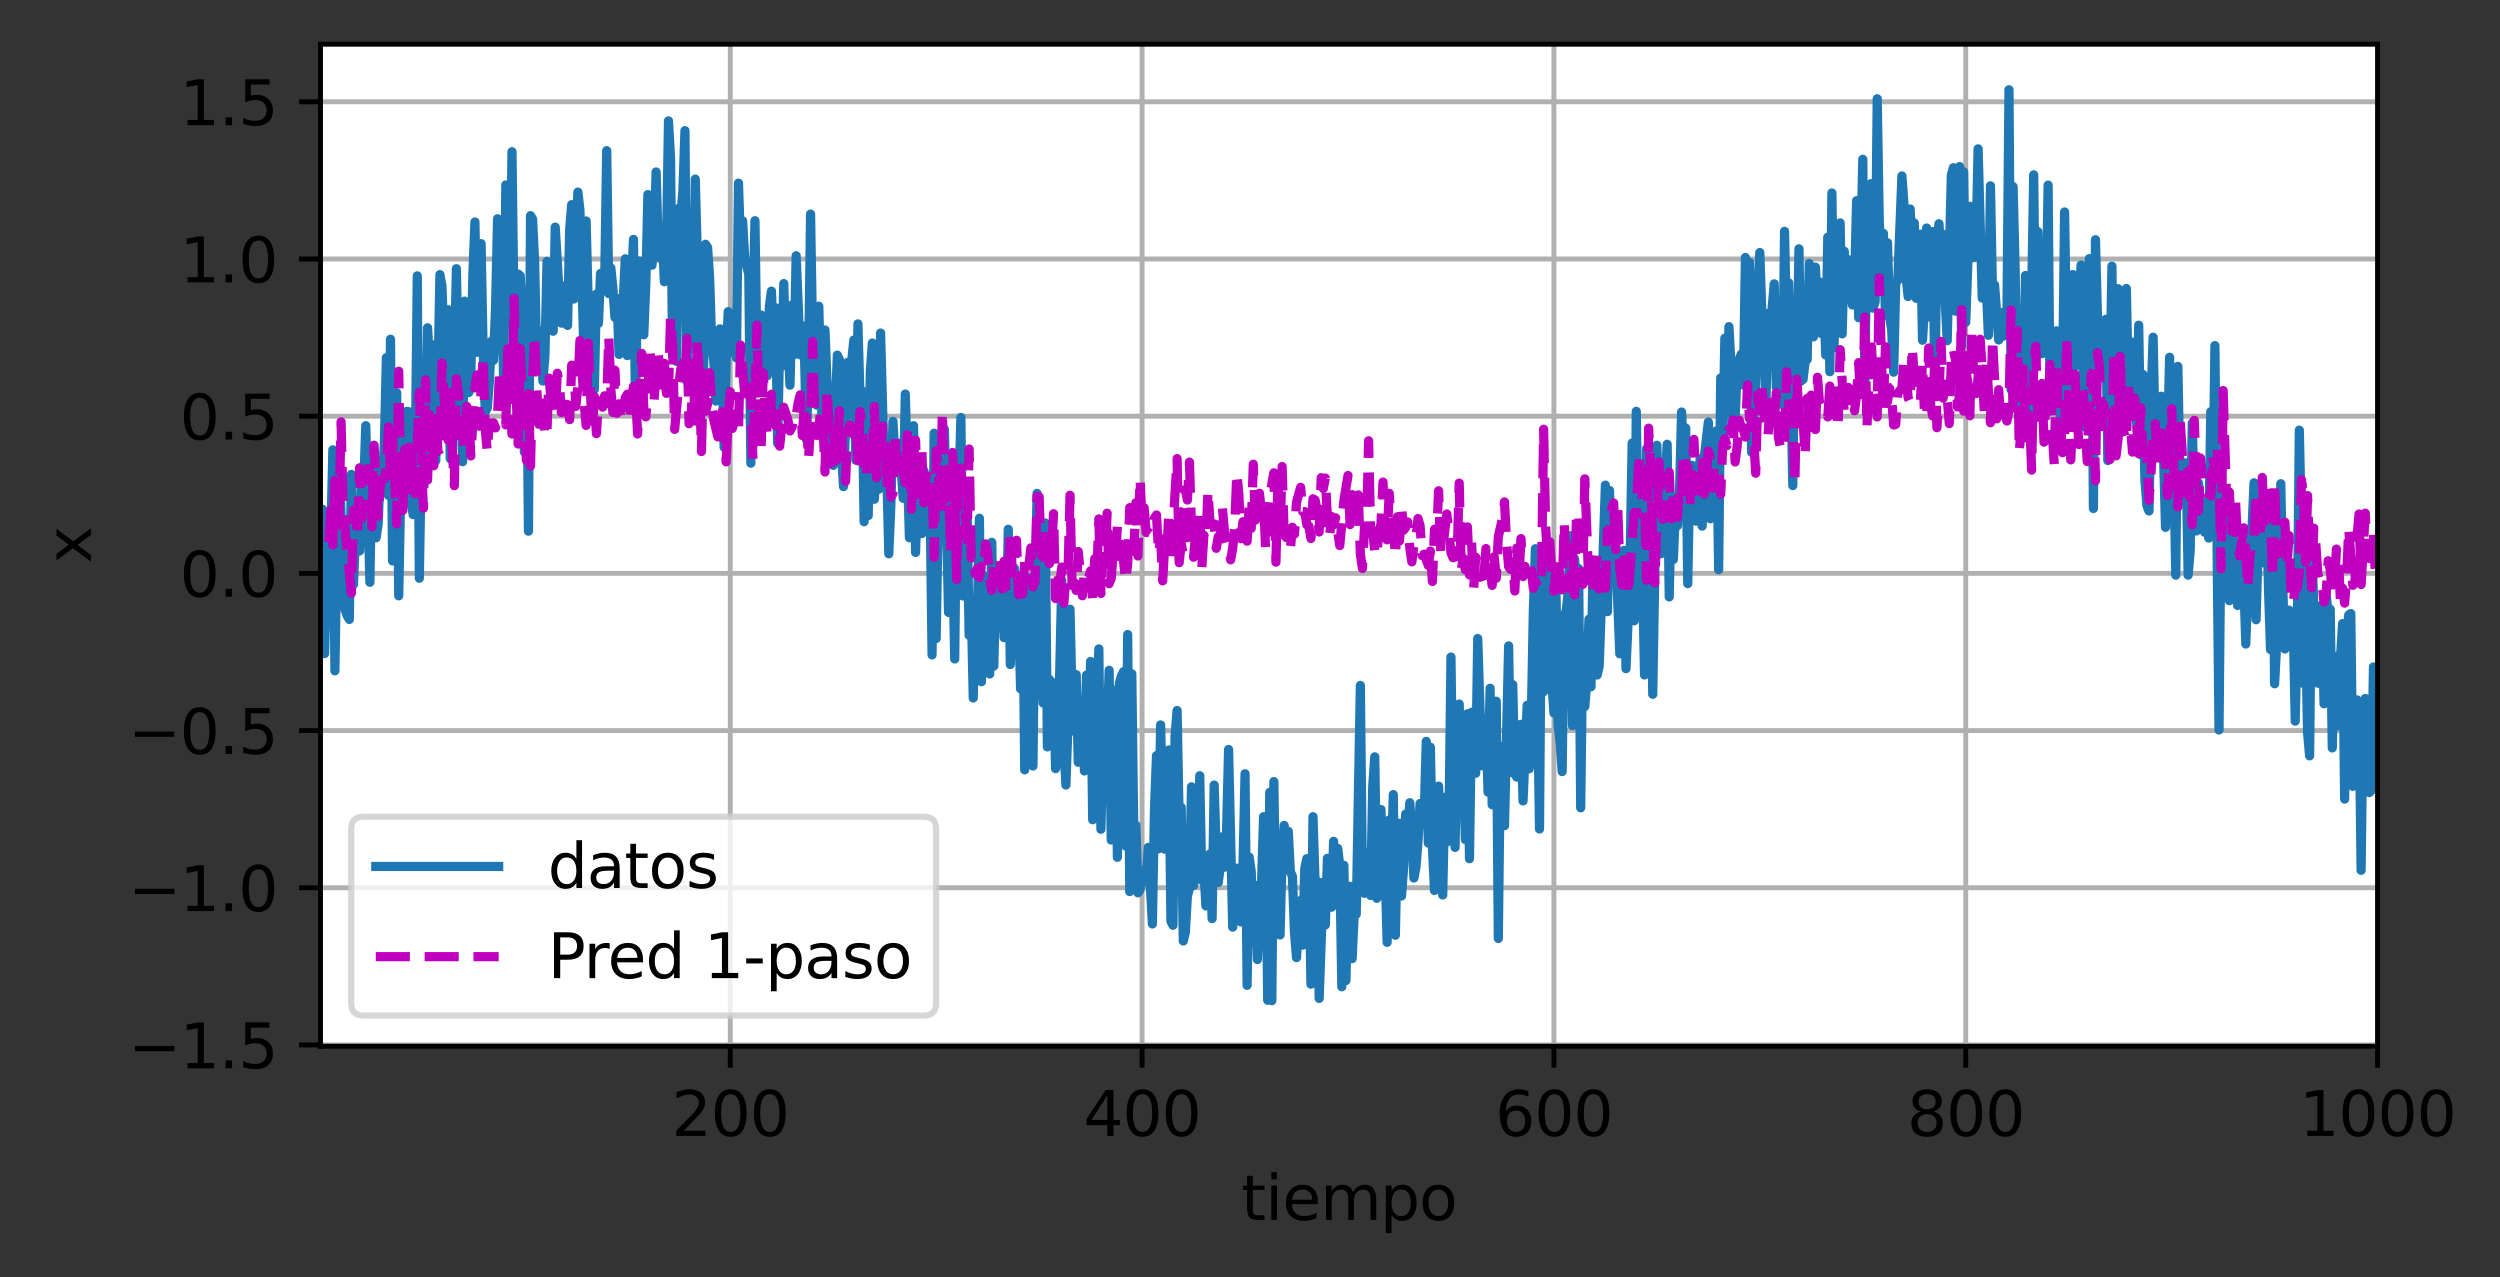 <?xml version="1.0" encoding="utf-8" standalone="no"?>
<!DOCTYPE svg PUBLIC "-//W3C//DTD SVG 1.1//EN"
  "http://www.w3.org/Graphics/SVG/1.1/DTD/svg11.dtd">
<svg xmlns:xlink="http://www.w3.org/1999/xlink" width="406.886pt" height="207.836pt" viewBox="0 0 406.886 207.836" xmlns="http://www.w3.org/2000/svg" version="1.1">
 <rect x="0" y="0" width="406.886" height="207.836" fill="#333333" stroke="none"/>
 <defs>
  <style type="text/css">*{stroke-linejoin: round; stroke-linecap: butt}</style>
 </defs>
 <g id="figure_1">
  <g id="patch_1">
   <path d="M 0 207.836 
L 406.886 207.836 
L 406.886 0 
L 0 0 
L 0 207.836 
z
" style="fill: none"/>
  </g>
  <g id="axes_1">
   <g id="patch_2">
    <path d="M 52.161 170.28 
L 386.961 170.28 
L 386.961 7.2 
L 52.161 7.2 
z
" style="fill: #ffffff"/>
   </g>
   <g id="matplotlib.axis_1">
    <g id="xtick_1">
     <g id="line2d_1">
      <path d="M 118.853 170.28 
L 118.853 7.2 
" clip-path="url(#p06cfe74ed2)" style="fill: none; stroke: #b0b0b0; stroke-width: 0.8; stroke-linecap: square"/>
     </g>
     <g id="line2d_2">
      <defs>
       <path id="ma0a72242b3" d="M 0 0 
L 0 3.5 
" style="stroke: #000000; stroke-width: 0.8"/>
      </defs>
      <g>
       <use xlink:href="#ma0a72242b3" x="118.853" y="170.28" style="stroke: #000000; stroke-width: 0.8"/>
      </g>
     </g>
     <g id="text_1">
      <!-- 200 -->
      <g transform="translate(109.309 184.878)scale(0.1 -0.1)">
       <defs>
        <path id="DejaVuSans-32" d="M 1228 531 
L 3431 531 
L 3431 0 
L 469 0 
L 469 531 
Q 828 903 1448 1529 
Q 2069 2156 2228 2338 
Q 2531 2678 2651 2914 
Q 2772 3150 2772 3378 
Q 2772 3750 2511 3984 
Q 2250 4219 1831 4219 
Q 1534 4219 1204 4116 
Q 875 4013 500 3803 
L 500 4441 
Q 881 4594 1212 4672 
Q 1544 4750 1819 4750 
Q 2544 4750 2975 4387 
Q 3406 4025 3406 3419 
Q 3406 3131 3298 2873 
Q 3191 2616 2906 2266 
Q 2828 2175 2409 1742 
Q 1991 1309 1228 531 
z
" transform="scale(0.016)"/>
        <path id="DejaVuSans-30" d="M 2034 4250 
Q 1547 4250 1301 3770 
Q 1056 3291 1056 2328 
Q 1056 1369 1301 889 
Q 1547 409 2034 409 
Q 2525 409 2770 889 
Q 3016 1369 3016 2328 
Q 3016 3291 2770 3770 
Q 2525 4250 2034 4250 
z
M 2034 4750 
Q 2819 4750 3233 4129 
Q 3647 3509 3647 2328 
Q 3647 1150 3233 529 
Q 2819 -91 2034 -91 
Q 1250 -91 836 529 
Q 422 1150 422 2328 
Q 422 3509 836 4129 
Q 1250 4750 2034 4750 
z
" transform="scale(0.016)"/>
       </defs>
       <use xlink:href="#DejaVuSans-32"/>
       <use xlink:href="#DejaVuSans-30" x="63.623"/>
       <use xlink:href="#DejaVuSans-30" x="127.246"/>
      </g>
     </g>
    </g>
    <g id="xtick_2">
     <g id="line2d_3">
      <path d="M 185.88 170.28 
L 185.88 7.2 
" clip-path="url(#p06cfe74ed2)" style="fill: none; stroke: #b0b0b0; stroke-width: 0.8; stroke-linecap: square"/>
     </g>
     <g id="line2d_4">
      <g>
       <use xlink:href="#ma0a72242b3" x="185.88" y="170.28" style="stroke: #000000; stroke-width: 0.8"/>
      </g>
     </g>
     <g id="text_2">
      <!-- 400 -->
      <g transform="translate(176.336 184.878)scale(0.1 -0.1)">
       <defs>
        <path id="DejaVuSans-34" d="M 2419 4116 
L 825 1625 
L 2419 1625 
L 2419 4116 
z
M 2253 4666 
L 3047 4666 
L 3047 1625 
L 3713 1625 
L 3713 1100 
L 3047 1100 
L 3047 0 
L 2419 0 
L 2419 1100 
L 313 1100 
L 313 1709 
L 2253 4666 
z
" transform="scale(0.016)"/>
       </defs>
       <use xlink:href="#DejaVuSans-34"/>
       <use xlink:href="#DejaVuSans-30" x="63.623"/>
       <use xlink:href="#DejaVuSans-30" x="127.246"/>
      </g>
     </g>
    </g>
    <g id="xtick_3">
     <g id="line2d_5">
      <path d="M 252.907 170.28 
L 252.907 7.2 
" clip-path="url(#p06cfe74ed2)" style="fill: none; stroke: #b0b0b0; stroke-width: 0.8; stroke-linecap: square"/>
     </g>
     <g id="line2d_6">
      <g>
       <use xlink:href="#ma0a72242b3" x="252.907" y="170.28" style="stroke: #000000; stroke-width: 0.8"/>
      </g>
     </g>
     <g id="text_3">
      <!-- 600 -->
      <g transform="translate(243.363 184.878)scale(0.1 -0.1)">
       <defs>
        <path id="DejaVuSans-36" d="M 2113 2584 
Q 1688 2584 1439 2293 
Q 1191 2003 1191 1497 
Q 1191 994 1439 701 
Q 1688 409 2113 409 
Q 2538 409 2786 701 
Q 3034 994 3034 1497 
Q 3034 2003 2786 2293 
Q 2538 2584 2113 2584 
z
M 3366 4563 
L 3366 3988 
Q 3128 4100 2886 4159 
Q 2644 4219 2406 4219 
Q 1781 4219 1451 3797 
Q 1122 3375 1075 2522 
Q 1259 2794 1537 2939 
Q 1816 3084 2150 3084 
Q 2853 3084 3261 2657 
Q 3669 2231 3669 1497 
Q 3669 778 3244 343 
Q 2819 -91 2113 -91 
Q 1303 -91 875 529 
Q 447 1150 447 2328 
Q 447 3434 972 4092 
Q 1497 4750 2381 4750 
Q 2619 4750 2861 4703 
Q 3103 4656 3366 4563 
z
" transform="scale(0.016)"/>
       </defs>
       <use xlink:href="#DejaVuSans-36"/>
       <use xlink:href="#DejaVuSans-30" x="63.623"/>
       <use xlink:href="#DejaVuSans-30" x="127.246"/>
      </g>
     </g>
    </g>
    <g id="xtick_4">
     <g id="line2d_7">
      <path d="M 319.934 170.28 
L 319.934 7.2 
" clip-path="url(#p06cfe74ed2)" style="fill: none; stroke: #b0b0b0; stroke-width: 0.8; stroke-linecap: square"/>
     </g>
     <g id="line2d_8">
      <g>
       <use xlink:href="#ma0a72242b3" x="319.934" y="170.28" style="stroke: #000000; stroke-width: 0.8"/>
      </g>
     </g>
     <g id="text_4">
      <!-- 800 -->
      <g transform="translate(310.39 184.878)scale(0.1 -0.1)">
       <defs>
        <path id="DejaVuSans-38" d="M 2034 2216 
Q 1584 2216 1326 1975 
Q 1069 1734 1069 1313 
Q 1069 891 1326 650 
Q 1584 409 2034 409 
Q 2484 409 2743 651 
Q 3003 894 3003 1313 
Q 3003 1734 2745 1975 
Q 2488 2216 2034 2216 
z
M 1403 2484 
Q 997 2584 770 2862 
Q 544 3141 544 3541 
Q 544 4100 942 4425 
Q 1341 4750 2034 4750 
Q 2731 4750 3128 4425 
Q 3525 4100 3525 3541 
Q 3525 3141 3298 2862 
Q 3072 2584 2669 2484 
Q 3125 2378 3379 2068 
Q 3634 1759 3634 1313 
Q 3634 634 3220 271 
Q 2806 -91 2034 -91 
Q 1263 -91 848 271 
Q 434 634 434 1313 
Q 434 1759 690 2068 
Q 947 2378 1403 2484 
z
M 1172 3481 
Q 1172 3119 1398 2916 
Q 1625 2713 2034 2713 
Q 2441 2713 2670 2916 
Q 2900 3119 2900 3481 
Q 2900 3844 2670 4047 
Q 2441 4250 2034 4250 
Q 1625 4250 1398 4047 
Q 1172 3844 1172 3481 
z
" transform="scale(0.016)"/>
       </defs>
       <use xlink:href="#DejaVuSans-38"/>
       <use xlink:href="#DejaVuSans-30" x="63.623"/>
       <use xlink:href="#DejaVuSans-30" x="127.246"/>
      </g>
     </g>
    </g>
    <g id="xtick_5">
     <g id="line2d_9">
      <path d="M 386.961 170.28 
L 386.961 7.2 
" clip-path="url(#p06cfe74ed2)" style="fill: none; stroke: #b0b0b0; stroke-width: 0.8; stroke-linecap: square"/>
     </g>
     <g id="line2d_10">
      <g>
       <use xlink:href="#ma0a72242b3" x="386.961" y="170.28" style="stroke: #000000; stroke-width: 0.8"/>
      </g>
     </g>
     <g id="text_5">
      <!-- 1000 -->
      <g transform="translate(374.236 184.878)scale(0.1 -0.1)">
       <defs>
        <path id="DejaVuSans-31" d="M 794 531 
L 1825 531 
L 1825 4091 
L 703 3866 
L 703 4441 
L 1819 4666 
L 2450 4666 
L 2450 531 
L 3481 531 
L 3481 0 
L 794 0 
L 794 531 
z
" transform="scale(0.016)"/>
       </defs>
       <use xlink:href="#DejaVuSans-31"/>
       <use xlink:href="#DejaVuSans-30" x="63.623"/>
       <use xlink:href="#DejaVuSans-30" x="127.246"/>
       <use xlink:href="#DejaVuSans-30" x="190.869"/>
      </g>
     </g>
    </g>
    <g id="text_6">
     <!-- tiempo -->
     <g transform="translate(202.031 198.557)scale(0.1 -0.1)">
      <defs>
       <path id="DejaVuSans-74" d="M 1172 4494 
L 1172 3500 
L 2356 3500 
L 2356 3053 
L 1172 3053 
L 1172 1153 
Q 1172 725 1289 603 
Q 1406 481 1766 481 
L 2356 481 
L 2356 0 
L 1766 0 
Q 1100 0 847 248 
Q 594 497 594 1153 
L 594 3053 
L 172 3053 
L 172 3500 
L 594 3500 
L 594 4494 
L 1172 4494 
z
" transform="scale(0.016)"/>
       <path id="DejaVuSans-69" d="M 603 3500 
L 1178 3500 
L 1178 0 
L 603 0 
L 603 3500 
z
M 603 4863 
L 1178 4863 
L 1178 4134 
L 603 4134 
L 603 4863 
z
" transform="scale(0.016)"/>
       <path id="DejaVuSans-65" d="M 3597 1894 
L 3597 1613 
L 953 1613 
Q 991 1019 1311 708 
Q 1631 397 2203 397 
Q 2534 397 2845 478 
Q 3156 559 3463 722 
L 3463 178 
Q 3153 47 2828 -22 
Q 2503 -91 2169 -91 
Q 1331 -91 842 396 
Q 353 884 353 1716 
Q 353 2575 817 3079 
Q 1281 3584 2069 3584 
Q 2775 3584 3186 3129 
Q 3597 2675 3597 1894 
z
M 3022 2063 
Q 3016 2534 2758 2815 
Q 2500 3097 2075 3097 
Q 1594 3097 1305 2825 
Q 1016 2553 972 2059 
L 3022 2063 
z
" transform="scale(0.016)"/>
       <path id="DejaVuSans-6d" d="M 3328 2828 
Q 3544 3216 3844 3400 
Q 4144 3584 4550 3584 
Q 5097 3584 5394 3201 
Q 5691 2819 5691 2113 
L 5691 0 
L 5113 0 
L 5113 2094 
Q 5113 2597 4934 2840 
Q 4756 3084 4391 3084 
Q 3944 3084 3684 2787 
Q 3425 2491 3425 1978 
L 3425 0 
L 2847 0 
L 2847 2094 
Q 2847 2600 2669 2842 
Q 2491 3084 2119 3084 
Q 1678 3084 1418 2786 
Q 1159 2488 1159 1978 
L 1159 0 
L 581 0 
L 581 3500 
L 1159 3500 
L 1159 2956 
Q 1356 3278 1631 3431 
Q 1906 3584 2284 3584 
Q 2666 3584 2933 3390 
Q 3200 3197 3328 2828 
z
" transform="scale(0.016)"/>
       <path id="DejaVuSans-70" d="M 1159 525 
L 1159 -1331 
L 581 -1331 
L 581 3500 
L 1159 3500 
L 1159 2969 
Q 1341 3281 1617 3432 
Q 1894 3584 2278 3584 
Q 2916 3584 3314 3078 
Q 3713 2572 3713 1747 
Q 3713 922 3314 415 
Q 2916 -91 2278 -91 
Q 1894 -91 1617 61 
Q 1341 213 1159 525 
z
M 3116 1747 
Q 3116 2381 2855 2742 
Q 2594 3103 2138 3103 
Q 1681 3103 1420 2742 
Q 1159 2381 1159 1747 
Q 1159 1113 1420 752 
Q 1681 391 2138 391 
Q 2594 391 2855 752 
Q 3116 1113 3116 1747 
z
" transform="scale(0.016)"/>
       <path id="DejaVuSans-6f" d="M 1959 3097 
Q 1497 3097 1228 2736 
Q 959 2375 959 1747 
Q 959 1119 1226 758 
Q 1494 397 1959 397 
Q 2419 397 2687 759 
Q 2956 1122 2956 1747 
Q 2956 2369 2687 2733 
Q 2419 3097 1959 3097 
z
M 1959 3584 
Q 2709 3584 3137 3096 
Q 3566 2609 3566 1747 
Q 3566 888 3137 398 
Q 2709 -91 1959 -91 
Q 1206 -91 779 398 
Q 353 888 353 1747 
Q 353 2609 779 3096 
Q 1206 3584 1959 3584 
z
" transform="scale(0.016)"/>
      </defs>
      <use xlink:href="#DejaVuSans-74"/>
      <use xlink:href="#DejaVuSans-69" x="39.209"/>
      <use xlink:href="#DejaVuSans-65" x="66.992"/>
      <use xlink:href="#DejaVuSans-6d" x="128.516"/>
      <use xlink:href="#DejaVuSans-70" x="225.928"/>
      <use xlink:href="#DejaVuSans-6f" x="289.404"/>
     </g>
    </g>
   </g>
   <g id="matplotlib.axis_2">
    <g id="ytick_1">
     <g id="line2d_11">
      <path d="M 52.161 170.069 
L 386.961 170.069 
" clip-path="url(#p06cfe74ed2)" style="fill: none; stroke: #b0b0b0; stroke-width: 0.8; stroke-linecap: square"/>
     </g>
     <g id="line2d_12">
      <defs>
       <path id="m152d85fadc" d="M 0 0 
L -3.5 0 
" style="stroke: #000000; stroke-width: 0.8"/>
      </defs>
      <g>
       <use xlink:href="#m152d85fadc" x="52.161" y="170.069" style="stroke: #000000; stroke-width: 0.8"/>
      </g>
     </g>
     <g id="text_7">
      <!-- −1.5 -->
      <g transform="translate(20.878 173.868)scale(0.1 -0.1)">
       <defs>
        <path id="DejaVuSans-2212" d="M 678 2272 
L 4684 2272 
L 4684 1741 
L 678 1741 
L 678 2272 
z
" transform="scale(0.016)"/>
        <path id="DejaVuSans-2e" d="M 684 794 
L 1344 794 
L 1344 0 
L 684 0 
L 684 794 
z
" transform="scale(0.016)"/>
        <path id="DejaVuSans-35" d="M 691 4666 
L 3169 4666 
L 3169 4134 
L 1269 4134 
L 1269 2991 
Q 1406 3038 1543 3061 
Q 1681 3084 1819 3084 
Q 2600 3084 3056 2656 
Q 3513 2228 3513 1497 
Q 3513 744 3044 326 
Q 2575 -91 1722 -91 
Q 1428 -91 1123 -41 
Q 819 9 494 109 
L 494 744 
Q 775 591 1075 516 
Q 1375 441 1709 441 
Q 2250 441 2565 725 
Q 2881 1009 2881 1497 
Q 2881 1984 2565 2268 
Q 2250 2553 1709 2553 
Q 1456 2553 1204 2497 
Q 953 2441 691 2322 
L 691 4666 
z
" transform="scale(0.016)"/>
       </defs>
       <use xlink:href="#DejaVuSans-2212"/>
       <use xlink:href="#DejaVuSans-31" x="83.789"/>
       <use xlink:href="#DejaVuSans-2e" x="147.412"/>
       <use xlink:href="#DejaVuSans-35" x="179.199"/>
      </g>
     </g>
    </g>
    <g id="ytick_2">
     <g id="line2d_13">
      <path d="M 52.161 144.486 
L 386.961 144.486 
" clip-path="url(#p06cfe74ed2)" style="fill: none; stroke: #b0b0b0; stroke-width: 0.8; stroke-linecap: square"/>
     </g>
     <g id="line2d_14">
      <g>
       <use xlink:href="#m152d85fadc" x="52.161" y="144.486" style="stroke: #000000; stroke-width: 0.8"/>
      </g>
     </g>
     <g id="text_8">
      <!-- −1.0 -->
      <g transform="translate(20.878 148.285)scale(0.1 -0.1)">
       <use xlink:href="#DejaVuSans-2212"/>
       <use xlink:href="#DejaVuSans-31" x="83.789"/>
       <use xlink:href="#DejaVuSans-2e" x="147.412"/>
       <use xlink:href="#DejaVuSans-30" x="179.199"/>
      </g>
     </g>
    </g>
    <g id="ytick_3">
     <g id="line2d_15">
      <path d="M 52.161 118.902 
L 386.961 118.902 
" clip-path="url(#p06cfe74ed2)" style="fill: none; stroke: #b0b0b0; stroke-width: 0.8; stroke-linecap: square"/>
     </g>
     <g id="line2d_16">
      <g>
       <use xlink:href="#m152d85fadc" x="52.161" y="118.902" style="stroke: #000000; stroke-width: 0.8"/>
      </g>
     </g>
     <g id="text_9">
      <!-- −0.5 -->
      <g transform="translate(20.878 122.702)scale(0.1 -0.1)">
       <use xlink:href="#DejaVuSans-2212"/>
       <use xlink:href="#DejaVuSans-30" x="83.789"/>
       <use xlink:href="#DejaVuSans-2e" x="147.412"/>
       <use xlink:href="#DejaVuSans-35" x="179.199"/>
      </g>
     </g>
    </g>
    <g id="ytick_4">
     <g id="line2d_17">
      <path d="M 52.161 93.319 
L 386.961 93.319 
" clip-path="url(#p06cfe74ed2)" style="fill: none; stroke: #b0b0b0; stroke-width: 0.8; stroke-linecap: square"/>
     </g>
     <g id="line2d_18">
      <g>
       <use xlink:href="#m152d85fadc" x="52.161" y="93.319" style="stroke: #000000; stroke-width: 0.8"/>
      </g>
     </g>
     <g id="text_10">
      <!-- 0.0 -->
      <g transform="translate(29.258 97.118)scale(0.1 -0.1)">
       <use xlink:href="#DejaVuSans-30"/>
       <use xlink:href="#DejaVuSans-2e" x="63.623"/>
       <use xlink:href="#DejaVuSans-30" x="95.41"/>
      </g>
     </g>
    </g>
    <g id="ytick_5">
     <g id="line2d_19">
      <path d="M 52.161 67.735 
L 386.961 67.735 
" clip-path="url(#p06cfe74ed2)" style="fill: none; stroke: #b0b0b0; stroke-width: 0.8; stroke-linecap: square"/>
     </g>
     <g id="line2d_20">
      <g>
       <use xlink:href="#m152d85fadc" x="52.161" y="67.735" style="stroke: #000000; stroke-width: 0.8"/>
      </g>
     </g>
     <g id="text_11">
      <!-- 0.5 -->
      <g transform="translate(29.258 71.535)scale(0.1 -0.1)">
       <use xlink:href="#DejaVuSans-30"/>
       <use xlink:href="#DejaVuSans-2e" x="63.623"/>
       <use xlink:href="#DejaVuSans-35" x="95.41"/>
      </g>
     </g>
    </g>
    <g id="ytick_6">
     <g id="line2d_21">
      <path d="M 52.161 42.152 
L 386.961 42.152 
" clip-path="url(#p06cfe74ed2)" style="fill: none; stroke: #b0b0b0; stroke-width: 0.8; stroke-linecap: square"/>
     </g>
     <g id="line2d_22">
      <g>
       <use xlink:href="#m152d85fadc" x="52.161" y="42.152" style="stroke: #000000; stroke-width: 0.8"/>
      </g>
     </g>
     <g id="text_12">
      <!-- 1.0 -->
      <g transform="translate(29.258 45.951)scale(0.1 -0.1)">
       <use xlink:href="#DejaVuSans-31"/>
       <use xlink:href="#DejaVuSans-2e" x="63.623"/>
       <use xlink:href="#DejaVuSans-30" x="95.41"/>
      </g>
     </g>
    </g>
    <g id="ytick_7">
     <g id="line2d_23">
      <path d="M 52.161 16.569 
L 386.961 16.569 
" clip-path="url(#p06cfe74ed2)" style="fill: none; stroke: #b0b0b0; stroke-width: 0.8; stroke-linecap: square"/>
     </g>
     <g id="line2d_24">
      <g>
       <use xlink:href="#m152d85fadc" x="52.161" y="16.569" style="stroke: #000000; stroke-width: 0.8"/>
      </g>
     </g>
     <g id="text_13">
      <!-- 1.5 -->
      <g transform="translate(29.258 20.368)scale(0.1 -0.1)">
       <use xlink:href="#DejaVuSans-31"/>
       <use xlink:href="#DejaVuSans-2e" x="63.623"/>
       <use xlink:href="#DejaVuSans-35" x="95.41"/>
      </g>
     </g>
    </g>
    <g id="text_14">
     <!-- x -->
     <g transform="translate(14.798 91.699)rotate(-90)scale(0.1 -0.1)">
      <defs>
       <path id="DejaVuSans-78" d="M 3513 3500 
L 2247 1797 
L 3578 0 
L 2900 0 
L 1881 1375 
L 863 0 
L 184 0 
L 1544 1831 
L 300 3500 
L 978 3500 
L 1906 2253 
L 2834 3500 
L 3513 3500 
z
" transform="scale(0.016)"/>
      </defs>
      <use xlink:href="#DejaVuSans-78"/>
     </g>
    </g>
   </g>
   <g id="line2d_25">
    <path d="M 52.161 92.108 
L 52.496 82.89 
L 52.831 106.38 
L 53.166 92.485 
L 53.501 88.654 
L 53.837 87.528 
L 54.172 73.212 
L 54.507 109.175 
L 54.842 88.345 
L 55.177 74.884 
L 55.512 83.798 
L 55.847 96.053 
L 56.183 99.264 
L 56.518 100.226 
L 56.853 100.813 
L 57.188 77.22 
L 57.523 95.137 
L 57.858 87.317 
L 58.193 82.104 
L 58.529 89.671 
L 58.864 76.848 
L 59.199 78.779 
L 59.534 69.283 
L 60.204 94.771 
L 60.539 74.504 
L 60.874 87.509 
L 61.21 87.533 
L 61.545 85.297 
L 61.88 76.686 
L 62.215 78.661 
L 62.55 72.296 
L 62.885 58.215 
L 63.22 80.629 
L 63.556 55.211 
L 63.891 91.296 
L 64.226 85.834 
L 64.561 63.926 
L 64.896 96.971 
L 65.231 79.348 
L 65.566 82.204 
L 66.237 66.943 
L 66.572 67.026 
L 66.907 81.606 
L 67.242 83.756 
L 67.577 75.108 
L 67.912 44.896 
L 68.247 94.109 
L 68.583 73.593 
L 68.918 72.415 
L 69.253 73.863 
L 69.588 53.346 
L 69.923 59.219 
L 70.258 69.808 
L 70.593 56.144 
L 70.929 74.976 
L 71.264 62.463 
L 71.599 44.694 
L 71.934 46.605 
L 72.604 64.639 
L 72.939 50.413 
L 73.274 74.639 
L 73.61 74.832 
L 74.28 43.731 
L 74.615 61.956 
L 74.95 55.008 
L 75.285 75.143 
L 75.62 49.008 
L 75.956 60.365 
L 76.291 63.888 
L 76.626 61.559 
L 76.961 44.633 
L 77.296 36.133 
L 77.631 57.343 
L 77.966 40.579 
L 78.301 39.658 
L 78.637 57.26 
L 78.972 67.033 
L 79.307 66.416 
L 79.642 62.205 
L 79.977 55.566 
L 80.312 58.651 
L 80.647 50.158 
L 80.983 35.601 
L 81.318 50.302 
L 81.653 48.085 
L 81.988 62.798 
L 82.323 30.102 
L 82.658 52.732 
L 82.993 51.825 
L 83.329 24.691 
L 83.664 51.441 
L 83.999 54.884 
L 84.334 44.606 
L 84.669 44.9 
L 85.004 51.928 
L 85.339 73.558 
L 85.674 52.847 
L 86.01 86.452 
L 86.345 35.101 
L 86.68 35.659 
L 87.015 42.761 
L 87.35 58.564 
L 87.685 53.801 
L 88.02 55.218 
L 88.356 62.012 
L 88.691 57.928 
L 89.026 42.545 
L 89.361 48.286 
L 89.696 48.11 
L 90.031 53.906 
L 90.366 36.966 
L 91.037 48.228 
L 91.372 52.589 
L 91.707 46.552 
L 92.042 52.662 
L 92.377 52.962 
L 92.712 37.344 
L 93.047 33.306 
L 93.383 48.669 
L 94.053 31.263 
L 94.388 34.206 
L 95.058 58.256 
L 95.393 35.966 
L 95.729 49.122 
L 96.064 52.843 
L 96.399 52.121 
L 96.734 63.386 
L 97.069 47.86 
L 97.404 52.622 
L 97.739 44.511 
L 98.074 47.212 
L 98.41 45.94 
L 98.745 24.526 
L 99.08 47.787 
L 99.415 43.603 
L 99.75 46.944 
L 100.085 51.665 
L 100.42 48.564 
L 100.756 57.684 
L 101.091 51.578 
L 101.426 49.033 
L 101.761 42.125 
L 102.096 57.876 
L 102.431 42.997 
L 102.766 46.861 
L 103.101 38.967 
L 103.437 66.851 
L 103.772 43.645 
L 104.107 42.488 
L 104.442 45.61 
L 104.777 54.488 
L 105.112 46.065 
L 105.447 31.67 
L 105.783 41.032 
L 106.118 43.159 
L 106.453 38.56 
L 106.788 27.991 
L 107.123 39.889 
L 107.458 42.049 
L 107.793 38.3 
L 108.129 45.858 
L 108.464 40.587 
L 108.799 19.674 
L 109.134 25.746 
L 109.469 57.901 
L 109.804 53.548 
L 110.139 58.831 
L 110.474 33.9 
L 110.81 35.221 
L 111.145 31.014 
L 111.48 21.266 
L 111.815 62.083 
L 112.15 50.685 
L 112.485 55.55 
L 112.82 56.767 
L 113.156 29.149 
L 113.491 41.606 
L 113.826 65.981 
L 114.161 48.127 
L 114.496 60.765 
L 114.831 39.759 
L 115.166 40.284 
L 115.501 45.331 
L 115.837 56.219 
L 116.172 58.783 
L 116.507 65.267 
L 116.842 56.616 
L 117.177 53.521 
L 117.512 58.366 
L 117.847 72.797 
L 118.183 58.523 
L 118.518 50.717 
L 118.853 57.351 
L 119.188 52.312 
L 119.523 54.7 
L 119.858 58.255 
L 120.193 29.811 
L 120.529 40.243 
L 120.864 35.955 
L 121.199 42.015 
L 121.869 44.654 
L 122.204 75.383 
L 122.539 50.29 
L 122.874 35.924 
L 123.21 59.272 
L 123.545 59.71 
L 123.88 51.28 
L 124.215 52.45 
L 124.55 61.019 
L 124.885 61.145 
L 125.22 49.831 
L 125.556 47.382 
L 125.891 56.68 
L 126.226 50.089 
L 126.561 72.148 
L 126.896 55.787 
L 127.231 59.619 
L 127.566 46.153 
L 127.901 59.422 
L 128.237 54.556 
L 128.572 62.691 
L 128.907 49.625 
L 129.242 57.713 
L 129.577 41.624 
L 130.247 57.751 
L 130.583 53.044 
L 130.918 57.007 
L 131.253 71.571 
L 131.588 60.264 
L 131.923 34.845 
L 132.258 55.308 
L 132.593 52.042 
L 132.929 65.944 
L 133.264 49.837 
L 133.599 63.333 
L 133.934 71.198 
L 134.269 53.709 
L 134.604 62.411 
L 134.939 67.796 
L 135.274 63.585 
L 135.61 75.74 
L 136.28 57.798 
L 136.615 58.524 
L 136.95 73.829 
L 137.285 79.199 
L 137.956 58.986 
L 138.291 58.966 
L 138.626 58.744 
L 138.961 55.352 
L 139.296 74.894 
L 139.631 52.717 
L 139.966 64.427 
L 140.301 63.614 
L 140.637 84.91 
L 140.972 68.415 
L 141.307 83.917 
L 141.642 60.601 
L 141.977 55.833 
L 142.312 81.252 
L 142.647 72.627 
L 142.983 79.654 
L 143.318 54.205 
L 143.988 78.741 
L 144.323 76.836 
L 144.658 90.136 
L 144.993 82.162 
L 145.329 68.581 
L 145.664 74.427 
L 145.999 73.412 
L 146.334 72.993 
L 146.669 76.326 
L 147.004 81.103 
L 147.339 64.131 
L 148.01 87.52 
L 148.68 69.288 
L 149.015 89.906 
L 149.35 78.772 
L 149.685 77.038 
L 150.02 86.849 
L 150.356 76.583 
L 150.691 80.162 
L 151.026 85.372 
L 151.361 80.427 
L 151.696 106.588 
L 152.031 70.511 
L 152.366 103.926 
L 152.701 83.575 
L 153.037 71.807 
L 153.372 82.399 
L 153.707 69.848 
L 154.377 99.673 
L 154.712 80.151 
L 155.047 90.329 
L 155.383 107.248 
L 155.718 77.158 
L 156.053 80.233 
L 156.388 67.943 
L 156.723 96.999 
L 157.058 91.142 
L 157.393 82.189 
L 157.729 103.411 
L 158.064 98.186 
L 158.399 113.595 
L 158.734 98.369 
L 159.069 99.681 
L 159.404 84.347 
L 159.739 110.95 
L 160.074 93.745 
L 160.41 107.834 
L 160.745 100.744 
L 161.08 109.694 
L 161.415 88.262 
L 161.75 108.408 
L 162.085 93.506 
L 162.42 101.783 
L 162.756 102.194 
L 163.091 91.993 
L 163.426 103.79 
L 163.761 102.84 
L 164.096 86.138 
L 164.431 108.154 
L 164.766 98.671 
L 165.101 92.504 
L 165.437 101.8 
L 165.772 100.074 
L 166.107 112.124 
L 166.442 94.472 
L 166.777 125.296 
L 167.447 95.462 
L 167.783 94.027 
L 168.118 124.667 
L 168.453 96.738 
L 168.788 80.301 
L 169.123 110.471 
L 169.458 107.583 
L 169.793 114.431 
L 170.129 85.128 
L 170.464 121.555 
L 170.799 110.581 
L 171.134 116.937 
L 171.469 111.127 
L 171.804 125.098 
L 172.139 119.171 
L 172.474 109.309 
L 172.81 94.504 
L 173.145 121.185 
L 173.48 127.761 
L 173.815 117.99 
L 174.15 99.151 
L 174.485 113.72 
L 174.82 119.011 
L 175.156 109.802 
L 175.491 124.057 
L 175.826 113.882 
L 176.161 116.158 
L 176.496 125.475 
L 176.831 109.884 
L 177.166 119.994 
L 177.501 107.657 
L 177.837 133.411 
L 178.842 105.614 
L 179.177 134.965 
L 179.512 120.585 
L 179.847 130.322 
L 180.518 109.103 
L 180.853 136.709 
L 181.523 112.302 
L 181.858 139.525 
L 182.193 111.132 
L 182.529 109.967 
L 182.864 109.311 
L 183.199 137.682 
L 183.534 103.273 
L 183.869 145.102 
L 184.204 109.664 
L 184.539 136.167 
L 184.874 134.311 
L 185.21 145.308 
L 185.545 144.826 
L 185.88 141.667 
L 186.215 142.384 
L 186.55 143.518 
L 186.885 137.924 
L 187.556 150.378 
L 187.891 131.818 
L 188.226 122.972 
L 188.561 138.136 
L 188.896 117.983 
L 189.231 132.77 
L 189.566 138.207 
L 189.901 125.003 
L 190.237 122.058 
L 190.572 149.94 
L 190.907 150.592 
L 191.242 119.795 
L 191.577 115.64 
L 191.912 133.198 
L 192.247 131.404 
L 192.583 153.145 
L 192.918 151.743 
L 193.253 145.822 
L 193.588 144.616 
L 193.923 128.06 
L 194.258 144.109 
L 194.593 134.827 
L 194.929 141.883 
L 195.264 126.255 
L 195.599 143.283 
L 195.934 141.612 
L 196.269 147.445 
L 196.604 143.91 
L 196.939 138.962 
L 197.274 149.511 
L 197.61 127.773 
L 197.945 138.62 
L 198.28 143.634 
L 198.615 141 
L 198.95 136.195 
L 199.285 141.143 
L 199.62 135.49 
L 199.956 121.98 
L 200.626 150.891 
L 200.961 147.341 
L 201.296 141.307 
L 201.631 141.527 
L 201.966 150.043 
L 202.301 140.719 
L 202.637 125.934 
L 202.972 160.363 
L 203.307 139.491 
L 203.642 141.837 
L 203.977 150.487 
L 204.312 144.106 
L 204.647 156.165 
L 204.983 148.448 
L 205.318 143.759 
L 205.653 132.921 
L 205.988 135.757 
L 206.323 162.793 
L 206.658 128.967 
L 206.993 162.867 
L 207.329 127.211 
L 207.664 151.455 
L 207.999 145.391 
L 208.334 152.177 
L 208.669 139.155 
L 209.004 134.344 
L 209.339 140.248 
L 209.674 135.309 
L 210.01 141.87 
L 210.345 142.613 
L 210.68 151.748 
L 211.015 155.855 
L 211.35 149.966 
L 211.685 146.56 
L 212.02 153.826 
L 212.356 141.397 
L 212.691 139.747 
L 213.026 140.546 
L 213.361 160.182 
L 213.696 132.921 
L 214.031 143.482 
L 214.366 143.415 
L 214.701 162.492 
L 215.372 143.576 
L 215.707 150.546 
L 216.042 139.69 
L 216.377 146.875 
L 216.712 147.65 
L 217.047 136.929 
L 217.383 144.325 
L 217.718 138.083 
L 218.053 140.843 
L 218.388 160.598 
L 218.723 140.832 
L 219.058 159.585 
L 219.393 145.451 
L 219.729 144.251 
L 220.064 156.026 
L 220.399 148.934 
L 220.734 148.794 
L 221.404 111.559 
L 221.739 143.19 
L 222.074 145.39 
L 222.745 138.771 
L 223.08 145.741 
L 223.415 128.066 
L 223.75 123.18 
L 224.085 146.198 
L 224.42 143.119 
L 224.756 131.753 
L 225.091 142.811 
L 225.426 141.23 
L 225.761 153.369 
L 226.096 133.466 
L 226.431 140.639 
L 226.766 129.32 
L 227.101 152.22 
L 227.437 136.209 
L 227.772 134.004 
L 228.107 145.829 
L 228.442 141.204 
L 228.777 132.499 
L 229.112 136.155 
L 229.447 130.645 
L 229.783 135.54 
L 230.118 142.9 
L 230.453 141.119 
L 230.788 136.947 
L 231.123 130.778 
L 231.458 134.088 
L 231.793 132.663 
L 232.129 120.664 
L 232.464 137.212 
L 232.799 121.607 
L 233.134 137.942 
L 233.469 144.929 
L 233.804 130.949 
L 234.139 127.943 
L 234.81 145.663 
L 235.145 129.773 
L 235.48 137.042 
L 235.815 135.183 
L 236.15 106.942 
L 236.485 131.758 
L 236.82 137.917 
L 237.156 119.256 
L 237.491 114.587 
L 237.826 129.489 
L 238.161 124.754 
L 238.496 136.658 
L 238.831 116.179 
L 239.166 139.758 
L 239.501 115.935 
L 239.837 116.215 
L 240.172 125.855 
L 240.507 103.919 
L 241.177 124.633 
L 241.847 116.953 
L 242.183 128.921 
L 242.518 112.019 
L 242.853 130.968 
L 243.188 125.751 
L 243.523 114.122 
L 243.858 152.738 
L 244.193 123.529 
L 244.529 121.46 
L 244.864 134.385 
L 245.534 105.126 
L 245.869 125.705 
L 246.204 111.429 
L 246.539 125.939 
L 246.874 126.473 
L 247.21 124.359 
L 247.545 117.885 
L 247.88 130.352 
L 248.55 114.79 
L 248.885 125.12 
L 249.22 117.2 
L 249.556 99.426 
L 249.891 89.302 
L 250.561 134.923 
L 250.896 90.19 
L 251.231 112.573 
L 251.566 110.626 
L 251.901 91.692 
L 252.237 99.477 
L 252.572 111.032 
L 252.907 116.043 
L 253.242 96.014 
L 253.577 117.838 
L 253.912 120.792 
L 254.247 125.573 
L 254.583 100.306 
L 254.918 99.357 
L 255.253 96.097 
L 255.588 87.186 
L 255.923 118.104 
L 256.258 90.954 
L 256.593 94.663 
L 256.929 92.532 
L 257.264 131.471 
L 257.599 104.767 
L 257.934 114.994 
L 258.269 110.723 
L 258.604 100.792 
L 258.939 111.774 
L 259.274 91.766 
L 259.61 95.444 
L 259.945 109.865 
L 260.28 108.419 
L 261.285 78.959 
L 261.62 99.548 
L 261.956 79.828 
L 262.291 94.674 
L 262.626 91.215 
L 262.961 89.718 
L 263.631 106.411 
L 264.301 89.584 
L 264.637 108.826 
L 264.972 101.395 
L 265.307 90.904 
L 265.642 72.107 
L 265.977 101.036 
L 266.312 66.945 
L 266.647 90.214 
L 266.983 76.294 
L 267.653 109.852 
L 267.988 73.032 
L 268.323 89.796 
L 268.658 91.544 
L 268.993 112.997 
L 269.664 72.475 
L 269.999 86.64 
L 270.334 90.128 
L 270.669 85.671 
L 271.339 72.307 
L 271.674 97.154 
L 272.01 80.643 
L 272.345 91.059 
L 272.68 83.251 
L 273.015 85.559 
L 273.35 80.076 
L 273.685 67.059 
L 274.02 74.229 
L 274.356 69.665 
L 274.691 94.982 
L 275.026 76.535 
L 275.361 75.728 
L 275.696 77.189 
L 276.031 84.814 
L 276.701 74.666 
L 277.037 85.62 
L 277.372 74.426 
L 278.042 68.694 
L 278.377 84.436 
L 278.712 72.549 
L 279.047 82.911 
L 279.383 70.103 
L 279.718 92.723 
L 280.053 61.508 
L 280.388 73.043 
L 280.723 55.054 
L 281.058 65.014 
L 281.393 53.163 
L 281.729 59.46 
L 282.064 69.715 
L 282.399 67.973 
L 282.734 60.451 
L 283.069 58.485 
L 283.404 57.639 
L 283.739 62.645 
L 284.074 41.916 
L 284.41 60.664 
L 284.745 42.708 
L 285.08 73.606 
L 285.415 67.249 
L 285.75 63.677 
L 286.085 47.871 
L 286.42 41.103 
L 286.756 51.144 
L 287.091 54.397 
L 287.426 64.983 
L 287.761 51.009 
L 288.096 59 
L 288.431 50.053 
L 288.766 46.199 
L 289.101 63.028 
L 289.437 63.802 
L 289.772 62.19 
L 290.107 65.881 
L 290.442 37.654 
L 290.777 53.664 
L 291.112 46.022 
L 291.783 79.034 
L 292.118 53.585 
L 292.453 60.909 
L 292.788 40.499 
L 293.123 62.01 
L 293.458 61.74 
L 293.793 58.844 
L 294.129 58.513 
L 294.464 42.881 
L 294.799 51.668 
L 295.134 54.823 
L 295.469 43.479 
L 295.804 51.178 
L 296.139 45.88 
L 296.474 54.318 
L 296.81 47.926 
L 297.145 57.783 
L 297.48 38.608 
L 297.815 60.503 
L 298.15 31.406 
L 298.485 56.598 
L 298.82 46.821 
L 299.491 36.277 
L 299.826 54.335 
L 300.161 40.905 
L 300.496 48.309 
L 300.831 42.276 
L 301.166 47.357 
L 301.501 49.631 
L 301.837 46.106 
L 302.172 32.664 
L 302.507 51.708 
L 302.842 41.001 
L 303.177 25.927 
L 303.512 62.201 
L 303.847 36.962 
L 304.183 40.396 
L 304.518 29.898 
L 304.853 50.156 
L 305.188 49.105 
L 305.523 16.072 
L 305.858 35.947 
L 306.193 42.636 
L 306.529 37.992 
L 306.864 51.313 
L 307.199 39.509 
L 307.534 51.615 
L 307.869 53.523 
L 308.204 60.568 
L 308.539 46.087 
L 308.874 45.596 
L 309.545 28.634 
L 309.88 33.333 
L 310.215 45.031 
L 310.55 48.258 
L 310.885 34.024 
L 311.22 40.448 
L 311.556 36.285 
L 311.891 48.556 
L 312.561 38.106 
L 312.896 55.372 
L 313.231 49.72 
L 313.566 37.113 
L 313.901 51.575 
L 314.237 48.63 
L 314.572 37.684 
L 314.907 62.606 
L 315.242 40.848 
L 315.577 36.42 
L 315.912 42.471 
L 316.247 38.139 
L 316.583 48.869 
L 316.918 55.451 
L 317.588 28.476 
L 317.923 27.297 
L 318.258 50.649 
L 318.593 44.695 
L 318.929 27.111 
L 319.264 56.322 
L 319.599 27.957 
L 319.934 52.457 
L 320.604 33.579 
L 320.939 38.929 
L 321.274 41.931 
L 321.61 39.242 
L 321.945 24.225 
L 322.615 48.515 
L 322.95 39.17 
L 323.62 54.571 
L 323.956 30.24 
L 324.291 47.917 
L 324.626 46.382 
L 325.296 55.33 
L 325.631 50.871 
L 325.966 54.748 
L 326.301 53.968 
L 326.637 51.277 
L 326.972 14.613 
L 327.307 63.423 
L 327.642 30.377 
L 327.977 43.962 
L 328.312 66.472 
L 328.647 66.076 
L 328.983 50.46 
L 329.318 66.563 
L 329.653 44.845 
L 329.988 61.856 
L 330.323 68.342 
L 330.993 28.46 
L 331.329 58.452 
L 331.664 37.691 
L 331.999 52.75 
L 332.334 57.566 
L 332.669 53.044 
L 333.004 50.268 
L 333.339 30.128 
L 333.674 66.893 
L 334.01 62.788 
L 334.345 56.303 
L 334.68 53.844 
L 335.015 55.81 
L 335.35 69.745 
L 335.685 63.06 
L 336.02 34.502 
L 336.356 56.106 
L 336.691 64.462 
L 337.026 68.208 
L 337.361 44.688 
L 337.696 59.631 
L 338.031 57.025 
L 338.701 43.142 
L 339.037 60.482 
L 339.372 69.513 
L 339.707 59.561 
L 340.042 42.097 
L 340.377 42.898 
L 340.712 82.761 
L 341.047 39.017 
L 341.383 51.848 
L 341.718 58.977 
L 342.053 55.858 
L 342.388 56.038 
L 342.723 51.976 
L 343.058 74.952 
L 343.393 62.288 
L 343.729 43.318 
L 344.064 73.968 
L 344.399 52.972 
L 344.734 46.979 
L 345.739 65.043 
L 346.074 46.961 
L 346.41 63.766 
L 346.745 61.31 
L 347.08 55.688 
L 347.415 57.853 
L 347.75 68.933 
L 348.085 52.927 
L 348.42 74.008 
L 348.756 60.93 
L 349.091 78.077 
L 349.426 82.348 
L 349.761 83.168 
L 350.096 64.558 
L 350.431 54.886 
L 350.766 71.465 
L 351.101 69.494 
L 351.437 65.804 
L 351.772 64.492 
L 352.107 73.364 
L 352.442 85.83 
L 353.112 58.146 
L 353.447 76.023 
L 353.783 76.001 
L 354.118 93.611 
L 354.453 59.63 
L 354.788 76.4 
L 355.123 80.443 
L 355.458 81.668 
L 355.793 75.337 
L 356.129 93.609 
L 356.464 89.598 
L 356.799 68.864 
L 357.134 82.865 
L 357.469 86.416 
L 357.804 78.601 
L 358.139 81.744 
L 358.474 81.783 
L 358.81 86.623 
L 359.145 84.296 
L 359.48 87.571 
L 359.815 67.012 
L 360.15 82.27 
L 360.485 56.251 
L 361.156 118.806 
L 361.491 82.908 
L 361.826 79.801 
L 362.161 82.608 
L 362.496 83.722 
L 362.831 97.761 
L 363.166 83.277 
L 364.172 98.538 
L 364.507 90.405 
L 364.842 88.411 
L 365.177 94.437 
L 365.512 104.817 
L 365.847 95.013 
L 366.183 89.595 
L 366.518 86.106 
L 366.853 78.577 
L 367.188 100.868 
L 367.523 88.886 
L 367.858 84.331 
L 368.193 85.468 
L 368.529 91.628 
L 368.864 80.33 
L 369.199 95.558 
L 369.534 105.717 
L 369.869 82.632 
L 370.204 111.288 
L 370.539 104.8 
L 370.874 102.63 
L 371.21 78.724 
L 371.545 96.108 
L 371.88 105.623 
L 372.215 99.91 
L 372.55 99.299 
L 372.885 105.254 
L 373.22 100.593 
L 373.556 117.367 
L 373.891 102.345 
L 374.226 70.007 
L 374.561 85.794 
L 374.896 111.239 
L 375.231 102.646 
L 375.566 119.256 
L 375.901 123.018 
L 376.237 88.482 
L 376.572 98.387 
L 376.907 103.859 
L 377.242 111.201 
L 377.577 103.014 
L 377.912 98.458 
L 378.247 114.549 
L 378.583 96.667 
L 378.918 99.857 
L 379.253 99.161 
L 379.588 121.723 
L 379.923 108.376 
L 380.258 118.172 
L 380.593 106.733 
L 380.929 106.992 
L 381.264 101.494 
L 381.599 130.05 
L 381.934 103.601 
L 382.269 100.08 
L 382.604 99.861 
L 382.939 127.973 
L 383.274 122.958 
L 383.61 113.913 
L 383.945 114.326 
L 384.28 141.646 
L 384.615 114.576 
L 384.95 113.678 
L 385.285 127.382 
L 385.62 128.994 
L 385.956 128.642 
L 386.291 108.551 
L 386.626 113.787 
L 386.961 109.282 
L 386.961 109.282 
" clip-path="url(#p06cfe74ed2)" style="fill: none; stroke: #1f77b4; stroke-width: 1.5; stroke-linecap: square"/>
   </g>
   <g id="line2d_26">
    <path d="M 53.501 88.221 
L 53.837 83.016 
L 54.172 88.683 
L 54.507 78.186 
L 54.842 86.882 
L 55.177 83.52 
L 55.512 68.666 
L 55.847 83.253 
L 57.188 96.528 
L 57.523 82.993 
L 57.858 83.426 
L 58.193 87.399 
L 58.529 76.135 
L 58.864 84.35 
L 59.199 78.656 
L 59.534 76.593 
L 59.869 76.281 
L 60.204 76.977 
L 60.539 85.74 
L 60.874 72.466 
L 61.545 84.016 
L 61.88 79.155 
L 62.215 77.979 
L 62.55 77.903 
L 62.885 76.265 
L 63.22 69.491 
L 63.556 77.336 
L 63.891 70.675 
L 64.561 85.278 
L 64.896 60.427 
L 65.231 80.198 
L 65.566 83.057 
L 65.901 73.09 
L 66.237 79.765 
L 66.572 72.788 
L 66.907 73.358 
L 67.242 78.997 
L 67.577 80.382 
L 68.247 63.882 
L 68.583 75.415 
L 68.918 82.704 
L 69.253 61.824 
L 69.588 78.126 
L 69.923 67.521 
L 70.258 68.637 
L 70.593 75.801 
L 70.929 66.84 
L 71.264 73.486 
L 71.599 74.056 
L 71.934 59.072 
L 72.604 69.463 
L 72.939 71.646 
L 73.274 63.886 
L 73.61 73.064 
L 73.945 79.047 
L 74.28 61.633 
L 74.615 63.921 
L 74.95 70.8 
L 75.285 70.601 
L 75.62 73.109 
L 75.956 66.134 
L 76.291 66.938 
L 76.626 74.206 
L 77.296 63.125 
L 77.631 61.018 
L 77.966 69.355 
L 78.637 58.056 
L 78.972 69.898 
L 79.307 73.474 
L 79.642 68.81 
L 79.977 69.494 
L 80.312 68.812 
L 80.647 69.642 
L 80.983 67.647 
L 81.318 60.079 
L 81.653 65.769 
L 82.323 69.149 
L 82.658 56.761 
L 83.329 70.634 
L 83.664 48.546 
L 83.999 64.336 
L 84.334 72.263 
L 84.669 56.741 
L 85.004 63.685 
L 85.339 67.619 
L 85.674 74.921 
L 86.01 64.064 
L 86.345 75.83 
L 86.68 61.644 
L 87.015 54.457 
L 87.35 63.237 
L 87.685 69.04 
L 88.02 66.122 
L 88.356 65.61 
L 88.691 71.111 
L 89.026 69.866 
L 89.361 61.548 
L 89.696 65.102 
L 90.031 67.224 
L 90.366 67.076 
L 90.701 60.751 
L 91.037 62.301 
L 91.372 67.15 
L 91.707 66.789 
L 92.042 64.252 
L 92.712 68.295 
L 93.047 59.436 
L 93.383 59.497 
L 93.718 66.145 
L 94.053 62.972 
L 94.388 55.429 
L 95.058 65.338 
L 95.393 69.24 
L 95.729 55.827 
L 96.399 70.122 
L 96.734 64.57 
L 97.069 70.572 
L 97.404 65.206 
L 97.739 65.527 
L 98.074 66.266 
L 98.41 64.418 
L 98.745 65.704 
L 99.08 54.786 
L 99.415 63.397 
L 99.75 67.121 
L 100.085 60.256 
L 100.42 67.262 
L 100.756 65.717 
L 101.091 68.307 
L 101.426 68.01 
L 101.761 64.745 
L 102.096 64.167 
L 102.431 68.452 
L 102.766 64.9 
L 103.101 62.901 
L 103.437 64.017 
L 103.772 70.631 
L 104.442 57.519 
L 104.777 66.44 
L 105.112 67.846 
L 105.447 64.112 
L 105.783 56.825 
L 106.118 62.496 
L 106.453 65.244 
L 106.788 59.906 
L 107.123 57.477 
L 107.793 64.594 
L 108.129 59.142 
L 108.464 64.016 
L 108.799 63.701 
L 109.134 51.634 
L 109.469 56.236 
L 109.804 69.881 
L 110.474 62.666 
L 110.81 60.02 
L 111.145 59.112 
L 111.48 61.474 
L 111.815 55.051 
L 112.15 68.952 
L 112.485 68.208 
L 112.82 59.093 
L 113.156 70.116 
L 113.491 55.36 
L 113.826 61.165 
L 114.161 73.485 
L 114.496 60.726 
L 114.831 66.942 
L 115.166 65.707 
L 115.501 60.656 
L 115.837 66.104 
L 116.172 68.336 
L 116.842 71.107 
L 117.177 68.618 
L 117.512 67.026 
L 117.847 69.955 
L 118.183 75.164 
L 118.518 67.88 
L 118.853 63.759 
L 119.188 69.738 
L 119.858 67.302 
L 120.193 69.911 
L 120.529 56.17 
L 121.199 64.07 
L 121.534 61.892 
L 121.869 64.338 
L 122.204 63.787 
L 122.539 74.864 
L 123.21 52.926 
L 123.545 68.779 
L 123.88 72.758 
L 124.215 60.719 
L 124.55 66.886 
L 124.885 70.946 
L 125.22 70.96 
L 125.556 64.167 
L 125.891 65.043 
L 126.226 69.297 
L 126.561 67.414 
L 126.896 72.611 
L 127.566 66.289 
L 128.237 68.378 
L 128.572 70.143 
L 128.907 69.501 
L 129.242 67.476 
L 129.577 67.67 
L 129.912 65.545 
L 130.247 64.256 
L 130.583 70.879 
L 130.918 66.015 
L 131.253 67.945 
L 131.588 74.79 
L 131.923 69.103 
L 132.258 55.585 
L 132.593 67.152 
L 132.929 70.876 
L 133.264 69.661 
L 133.599 66.577 
L 133.934 68.911 
L 134.269 76.823 
L 134.604 63.418 
L 135.274 75.394 
L 135.61 70.105 
L 135.945 75.009 
L 136.28 74.527 
L 136.615 66.844 
L 136.95 69.939 
L 137.285 76.097 
L 137.62 78.34 
L 137.956 70.531 
L 138.291 69.165 
L 138.626 70.134 
L 138.961 70.76 
L 139.296 68.657 
L 139.631 74.994 
L 139.966 66.987 
L 140.301 68.705 
L 140.637 74.649 
L 140.972 77.8 
L 141.307 73.023 
L 141.642 76.11 
L 141.977 73.906 
L 142.312 66.176 
L 142.647 77.746 
L 142.983 76.725 
L 143.653 69.341 
L 143.988 71.105 
L 144.323 79.543 
L 144.658 73.804 
L 144.993 80.889 
L 145.329 80.363 
L 145.664 70.57 
L 145.999 76.716 
L 146.334 77.334 
L 146.669 74.774 
L 147.339 78.569 
L 147.674 70.751 
L 148.01 74.282 
L 148.345 82.899 
L 148.68 74.042 
L 149.015 71.649 
L 149.35 81.979 
L 149.685 80.126 
L 150.02 73.018 
L 150.356 81.856 
L 150.691 77.654 
L 151.026 76.589 
L 151.361 81.497 
L 151.696 78.336 
L 152.031 90.718 
L 152.366 73.371 
L 152.701 76.013 
L 153.037 83.421 
L 153.372 66.906 
L 153.707 81.392 
L 154.042 76.389 
L 154.377 78.154 
L 154.712 89.842 
L 155.047 73.637 
L 155.383 81.645 
L 155.718 94.295 
L 156.053 75.391 
L 156.723 78.711 
L 157.393 87.92 
L 157.729 73.081 
L 158.064 90.822 
L 158.399 90.411 
L 158.734 93.414 
L 159.069 92.535 
L 159.404 93.972 
L 159.739 92.147 
L 160.074 92.727 
L 160.41 88.528 
L 160.745 89.882 
L 161.08 94.269 
L 161.415 96.07 
L 161.75 92.043 
L 162.42 90.782 
L 162.756 91.045 
L 163.091 95.872 
L 163.426 91.35 
L 163.761 95.491 
L 164.096 94.852 
L 164.431 86.472 
L 164.766 93.308 
L 165.101 91.252 
L 165.437 87.93 
L 165.772 96.79 
L 166.107 94.48 
L 166.442 96.67 
L 166.777 91.432 
L 167.112 93.237 
L 167.447 92.105 
L 167.783 89.176 
L 168.118 95.522 
L 168.453 94.633 
L 168.788 80.778 
L 169.123 80.863 
L 169.458 90.372 
L 169.793 90.726 
L 170.129 86.36 
L 170.464 90.244 
L 170.799 91.722 
L 171.134 89.235 
L 171.469 83.612 
L 171.804 97.411 
L 172.139 93.234 
L 172.474 95.167 
L 172.81 92.294 
L 173.145 98.157 
L 173.48 93.913 
L 173.815 93.83 
L 174.15 80.611 
L 174.485 95.292 
L 174.82 94.784 
L 175.156 96.082 
L 175.491 89.769 
L 176.161 96.961 
L 176.496 92.967 
L 176.831 93.719 
L 177.166 94.031 
L 177.501 92.913 
L 177.837 97.859 
L 178.172 90.945 
L 178.507 93.699 
L 178.842 84.463 
L 179.177 96.592 
L 179.512 90.592 
L 179.847 91.936 
L 180.183 83.529 
L 180.518 94.994 
L 180.853 94.136 
L 181.188 89.73 
L 181.523 91.384 
L 181.858 85.638 
L 182.193 88.411 
L 182.529 90.258 
L 182.864 91.374 
L 183.199 94.538 
L 183.534 91.836 
L 183.869 82.622 
L 184.204 84.542 
L 184.539 89.694 
L 184.874 81.818 
L 185.21 90.488 
L 185.545 77.857 
L 185.88 84.968 
L 186.215 82.662 
L 186.55 86.667 
L 186.885 86.608 
L 187.22 86.849 
L 187.556 86.582 
L 187.891 84.348 
L 188.226 83.817 
L 188.561 90.031 
L 188.896 87.633 
L 189.231 94.534 
L 189.566 88.684 
L 189.901 90.052 
L 190.237 83.34 
L 190.572 91.56 
L 191.577 74.637 
L 191.912 91.571 
L 192.247 88.47 
L 192.583 90.227 
L 192.918 79.689 
L 193.253 81.375 
L 193.588 75.212 
L 193.923 85.938 
L 194.258 90.685 
L 194.593 86.92 
L 194.929 90.218 
L 195.264 83.043 
L 195.599 92.382 
L 195.934 87.111 
L 196.269 87.945 
L 196.604 79.872 
L 196.939 85.218 
L 197.61 85.272 
L 197.945 89.238 
L 198.28 87.35 
L 198.615 87.598 
L 198.95 82.541 
L 199.285 86.564 
L 199.62 88.189 
L 199.956 89.222 
L 200.291 91.112 
L 200.626 89.256 
L 200.961 85.622 
L 201.296 76.92 
L 201.631 80.479 
L 201.966 87.675 
L 202.301 84.917 
L 202.637 84.881 
L 202.972 88.08 
L 203.307 82.48 
L 203.642 85.989 
L 203.977 75.559 
L 204.312 84.658 
L 204.647 83.304 
L 204.983 80.285 
L 205.318 83.478 
L 205.653 81.832 
L 205.988 89.303 
L 206.323 88.919 
L 206.658 81.814 
L 206.993 78.757 
L 207.329 76.95 
L 207.664 91.492 
L 207.999 78.048 
L 208.334 86.43 
L 208.669 75.934 
L 209.004 87.052 
L 209.339 87.476 
L 209.674 87.575 
L 210.01 89.323 
L 210.345 85.814 
L 210.68 86.94 
L 211.015 81.731 
L 211.685 79.319 
L 212.02 83.258 
L 212.356 83.27 
L 212.691 85.407 
L 213.026 85.626 
L 213.361 87.636 
L 213.696 81.184 
L 214.031 81.377 
L 214.366 83.081 
L 214.701 86.577 
L 215.037 77.752 
L 215.372 79.511 
L 215.707 77.811 
L 216.042 84.273 
L 216.377 87.441 
L 216.712 84.056 
L 217.047 85.42 
L 217.383 84.283 
L 218.053 88.792 
L 218.723 81.469 
L 219.393 77.395 
L 219.729 85.376 
L 220.064 80.504 
L 220.399 83.511 
L 221.069 80.549 
L 221.404 90.158 
L 221.739 92.518 
L 222.074 85.877 
L 222.41 86.477 
L 222.745 71.741 
L 223.08 86.829 
L 223.415 86.485 
L 223.75 89.639 
L 224.085 90.475 
L 224.42 86.384 
L 224.756 85.351 
L 225.091 78.462 
L 225.426 87.462 
L 225.761 87.858 
L 226.096 80.288 
L 226.431 85.676 
L 226.766 85.514 
L 227.101 90.542 
L 227.437 84.11 
L 227.772 88.047 
L 228.107 82.33 
L 228.442 86.279 
L 228.777 85.852 
L 229.112 84.952 
L 229.447 89.164 
L 229.783 91.441 
L 230.118 88.775 
L 230.453 87.645 
L 230.788 84.393 
L 231.123 85.571 
L 231.458 90.426 
L 231.793 90.189 
L 232.464 92.033 
L 232.799 89.695 
L 233.134 94.633 
L 233.469 86.139 
L 233.804 87.45 
L 234.139 79.88 
L 234.474 89.815 
L 234.81 89.202 
L 235.48 83.658 
L 236.15 89.926 
L 236.485 90.767 
L 236.82 89.62 
L 237.156 90.606 
L 237.491 78.628 
L 237.826 92.706 
L 238.161 90.853 
L 238.496 92.748 
L 238.831 85.759 
L 239.166 93.564 
L 239.501 88.218 
L 239.837 95.948 
L 240.172 90.694 
L 240.507 91.653 
L 240.842 93.961 
L 241.512 93.71 
L 241.847 89.285 
L 242.183 92.609 
L 242.518 92.783 
L 242.853 95.276 
L 243.188 90.611 
L 243.523 94.112 
L 243.858 87.335 
L 244.529 84.415 
L 244.864 81.691 
L 245.199 88.264 
L 245.534 92.213 
L 245.869 92.676 
L 246.204 91.487 
L 246.539 96.183 
L 246.874 89.19 
L 247.21 94.001 
L 247.545 87.656 
L 247.88 93.835 
L 248.215 92.208 
L 248.55 94.096 
L 248.885 92.253 
L 249.22 92.791 
L 249.556 95.745 
L 249.891 94.564 
L 250.226 95.45 
L 250.561 95.671 
L 250.896 93.086 
L 251.231 69.856 
L 251.566 85.812 
L 251.901 91.247 
L 252.237 88.188 
L 252.572 93.69 
L 252.907 96.228 
L 253.242 92.64 
L 253.577 90.346 
L 253.912 94.516 
L 254.247 95.994 
L 254.583 85.034 
L 254.918 93.709 
L 255.253 95.546 
L 255.588 95.836 
L 255.923 89.032 
L 256.258 96.815 
L 256.593 83.453 
L 256.929 83.474 
L 257.264 93.909 
L 257.599 95.115 
L 257.934 77.938 
L 258.604 95.3 
L 259.274 96.74 
L 259.945 90.297 
L 260.28 95.843 
L 260.615 92.98 
L 260.95 93.796 
L 261.285 95.714 
L 261.62 86.357 
L 261.956 87.454 
L 262.291 82.898 
L 262.626 81.87 
L 262.961 89.453 
L 263.296 82.761 
L 263.631 92.408 
L 263.966 95.159 
L 264.301 91.122 
L 264.637 91.083 
L 264.972 96.931 
L 265.977 83.48 
L 266.312 83.744 
L 266.647 76.164 
L 266.983 74.028 
L 267.318 81.372 
L 267.653 81.572 
L 267.988 94.417 
L 268.323 69.689 
L 268.658 76.984 
L 268.993 88.146 
L 269.329 94.851 
L 269.999 75.2 
L 270.334 82.379 
L 270.669 84.499 
L 271.004 79.153 
L 271.339 78.534 
L 271.674 76.858 
L 272.01 84.444 
L 272.345 80.625 
L 272.68 80.545 
L 273.015 84.203 
L 273.35 79.051 
L 273.685 80.192 
L 274.02 73.625 
L 274.356 75.596 
L 274.691 75.94 
L 275.026 82.302 
L 275.696 71.523 
L 276.031 79.72 
L 276.366 79.923 
L 276.701 78.066 
L 277.037 75.272 
L 277.372 80.413 
L 278.042 73.419 
L 278.377 74.675 
L 278.712 79.46 
L 279.047 75.904 
L 279.383 76.685 
L 279.718 76.505 
L 280.053 80.416 
L 280.388 72.316 
L 280.723 71.406 
L 281.058 72.529 
L 281.393 69.889 
L 281.729 70.256 
L 282.064 68.346 
L 282.399 75.182 
L 282.734 72.591 
L 283.069 68.393 
L 283.404 69.625 
L 283.739 69.957 
L 284.074 71.128 
L 284.41 62.635 
L 284.745 68.135 
L 285.08 67.17 
L 285.415 71.381 
L 285.75 77.018 
L 286.085 64.271 
L 286.42 66.885 
L 286.756 62.992 
L 287.091 67.314 
L 287.761 70.859 
L 288.096 65.496 
L 288.431 67.927 
L 288.766 68.461 
L 289.101 63.929 
L 289.437 71.208 
L 289.772 72.799 
L 290.107 67.619 
L 290.442 72.19 
L 290.777 60.512 
L 291.112 65.384 
L 291.447 68.631 
L 291.783 68.175 
L 292.118 78.764 
L 292.453 61.727 
L 292.788 67.61 
L 293.123 66.38 
L 293.458 68.311 
L 293.793 74.231 
L 294.129 64.84 
L 294.464 69.61 
L 294.799 64.308 
L 295.134 65.903 
L 295.469 69.911 
L 295.804 61.406 
L 296.139 65.661 
L 296.474 66.4 
L 296.81 66.7 
L 297.145 66.772 
L 297.48 67.849 
L 297.815 62.839 
L 298.15 67.543 
L 298.485 62.22 
L 298.82 64.402 
L 299.156 69.698 
L 299.491 56.907 
L 300.161 67.266 
L 300.496 63.574 
L 300.831 63.076 
L 301.166 65.213 
L 301.501 64.198 
L 301.837 66.848 
L 302.172 64.287 
L 302.507 59.017 
L 302.842 65.685 
L 303.177 65.482 
L 303.512 51.595 
L 303.847 69.632 
L 304.518 54.746 
L 304.853 61.523 
L 305.523 67.854 
L 305.858 45.223 
L 306.193 58.51 
L 306.529 66.434 
L 306.864 56.433 
L 307.199 65.367 
L 307.534 63.217 
L 307.869 64.691 
L 308.204 69.169 
L 308.539 69.068 
L 308.874 64.002 
L 309.545 63.146 
L 309.88 58.325 
L 310.215 60.033 
L 310.55 64.72 
L 310.885 65.477 
L 311.22 56.477 
L 311.556 61.459 
L 312.561 65.162 
L 312.896 59.067 
L 313.231 67.629 
L 313.566 67.831 
L 313.901 56.638 
L 314.237 66.116 
L 314.572 67.717 
L 314.907 57.716 
L 315.242 69.612 
L 315.577 64.187 
L 315.912 55.567 
L 316.247 64.796 
L 316.583 62.694 
L 316.918 64.64 
L 317.253 68.94 
L 317.588 58.639 
L 317.923 56.834 
L 318.258 58.588 
L 318.593 66.236 
L 318.929 64.411 
L 319.264 50.395 
L 319.599 66.909 
L 319.934 60.12 
L 320.269 62.251 
L 320.604 67.677 
L 320.939 53.673 
L 321.274 62.316 
L 321.61 64.059 
L 321.945 61.479 
L 322.28 55.217 
L 322.615 60.075 
L 322.95 67.095 
L 323.285 58.447 
L 323.956 68.801 
L 324.291 55.081 
L 324.961 68.175 
L 325.296 63.426 
L 325.631 68.513 
L 325.966 66.218 
L 326.637 68.519 
L 326.972 66.686 
L 327.307 50.468 
L 327.642 67.436 
L 327.977 65.611 
L 328.312 53.808 
L 328.647 73.486 
L 328.983 69.313 
L 329.318 60.015 
L 329.653 71.243 
L 329.988 67.535 
L 330.323 67.713 
L 330.658 76.501 
L 330.993 59.48 
L 331.329 56.373 
L 331.664 67.902 
L 332.334 62.42 
L 332.669 71.961 
L 333.004 64 
L 333.339 66.065 
L 333.674 59.322 
L 334.01 70.307 
L 334.345 75.696 
L 334.68 59.232 
L 335.015 68.104 
L 335.35 68.978 
L 335.685 73.676 
L 336.02 71.256 
L 336.356 55.147 
L 337.026 74.845 
L 337.696 60.891 
L 338.031 67.947 
L 338.366 72.352 
L 338.701 62.498 
L 339.037 63.992 
L 339.707 75.121 
L 340.042 65.302 
L 340.377 60.781 
L 340.712 63.717 
L 341.047 78.247 
L 341.383 57.417 
L 341.718 59.973 
L 342.053 70.928 
L 342.388 65.812 
L 342.723 67.986 
L 343.058 67.671 
L 343.393 74.794 
L 343.729 71.764 
L 344.064 57.214 
L 344.399 74.189 
L 344.734 71.378 
L 345.069 58 
L 345.404 68.797 
L 345.739 70.685 
L 346.074 71.724 
L 346.41 62.59 
L 346.745 69.572 
L 347.08 73.582 
L 347.415 64.774 
L 348.085 73.841 
L 348.42 66.381 
L 348.756 72.841 
L 349.091 73.857 
L 349.426 73.917 
L 349.761 81.429 
L 350.096 76.824 
L 350.431 70.673 
L 350.766 68.972 
L 351.101 74.679 
L 351.437 75.932 
L 351.772 69.081 
L 352.442 75.321 
L 352.777 80.653 
L 353.447 66.513 
L 353.783 76.179 
L 354.453 82.511 
L 354.788 67.817 
L 355.123 72.922 
L 355.458 80.158 
L 355.793 75.909 
L 356.129 76.189 
L 356.464 82.424 
L 356.799 85.414 
L 357.134 68.411 
L 357.469 79.697 
L 357.804 83.149 
L 358.139 74.55 
L 358.474 77.91 
L 358.81 79.903 
L 359.145 80.227 
L 359.48 80.205 
L 359.815 80.724 
L 360.15 74.128 
L 360.485 77.305 
L 360.82 72.753 
L 361.156 76.704 
L 361.491 92.584 
L 361.826 63.565 
L 362.496 84.822 
L 362.831 80.083 
L 363.166 86.426 
L 363.501 80.837 
L 363.837 81.341 
L 364.172 88.52 
L 364.507 90.473 
L 365.177 85.908 
L 365.512 89.837 
L 365.847 95.718 
L 366.183 90.448 
L 366.853 87.696 
L 367.188 80.204 
L 367.523 87.538 
L 367.858 87.805 
L 368.193 77.714 
L 368.529 84.925 
L 368.864 84.309 
L 369.199 78.437 
L 369.534 84.271 
L 369.869 94.208 
L 370.204 78.511 
L 370.539 88.714 
L 370.874 90.119 
L 371.21 89.139 
L 371.545 89.48 
L 371.88 84.996 
L 372.215 91.987 
L 372.55 87.171 
L 372.885 96.875 
L 373.22 98.157 
L 373.556 95.535 
L 373.891 95.704 
L 374.226 93.164 
L 374.561 78.072 
L 374.896 80.248 
L 375.231 91.468 
L 375.566 80.671 
L 375.901 90.148 
L 376.237 95.68 
L 376.572 85.951 
L 376.907 88.534 
L 377.242 93.384 
L 377.577 94.743 
L 377.912 94.715 
L 378.247 97.993 
L 378.583 96.85 
L 378.918 91.275 
L 379.253 92.661 
L 379.588 96.494 
L 379.923 95.78 
L 380.258 89.372 
L 380.593 90.869 
L 380.929 98.113 
L 381.264 95.724 
L 381.599 98.157 
L 381.934 93.887 
L 382.269 85.971 
L 382.939 95.253 
L 383.274 94.771 
L 383.61 87.54 
L 383.945 83.657 
L 384.28 95.13 
L 384.95 83.525 
L 385.285 90.149 
L 385.62 90.906 
L 385.956 90.893 
L 386.291 86.823 
L 386.626 94.074 
L 386.961 94.247 
L 386.961 94.247 
" clip-path="url(#p06cfe74ed2)" style="fill: none; stroke-dasharray: 5.55,2.4; stroke-dashoffset: 0; stroke: #bf00bf; stroke-width: 1.5"/>
   </g>
   <g id="patch_3">
    <path d="M 52.161 170.28 
L 52.161 7.2 
" style="fill: none; stroke: #000000; stroke-width: 0.8; stroke-linejoin: miter; stroke-linecap: square"/>
   </g>
   <g id="patch_4">
    <path d="M 386.961 170.28 
L 386.961 7.2 
" style="fill: none; stroke: #000000; stroke-width: 0.8; stroke-linejoin: miter; stroke-linecap: square"/>
   </g>
   <g id="patch_5">
    <path d="M 52.161 170.28 
L 386.961 170.28 
" style="fill: none; stroke: #000000; stroke-width: 0.8; stroke-linejoin: miter; stroke-linecap: square"/>
   </g>
   <g id="patch_6">
    <path d="M 52.161 7.2 
L 386.961 7.2 
" style="fill: none; stroke: #000000; stroke-width: 0.8; stroke-linejoin: miter; stroke-linecap: square"/>
   </g>
   <g id="legend_1">
    <g id="patch_7">
     <path d="M 59.161 165.28 
L 150.356 165.28 
Q 152.356 165.28 152.356 163.28 
L 152.356 134.924 
Q 152.356 132.924 150.356 132.924 
L 59.161 132.924 
Q 57.161 132.924 57.161 134.924 
L 57.161 163.28 
Q 57.161 165.28 59.161 165.28 
z
" style="fill: #ffffff; opacity: 0.8; stroke: #cccccc; stroke-linejoin: miter"/>
    </g>
    <g id="line2d_27">
     <path d="M 61.161 141.022 
L 71.161 141.022 
L 81.161 141.022 
" style="fill: none; stroke: #1f77b4; stroke-width: 1.5; stroke-linecap: square"/>
    </g>
    <g id="text_15">
     <!-- datos -->
     <g transform="translate(89.161 144.522)scale(0.1 -0.1)">
      <defs>
       <path id="DejaVuSans-64" d="M 2906 2969 
L 2906 4863 
L 3481 4863 
L 3481 0 
L 2906 0 
L 2906 525 
Q 2725 213 2448 61 
Q 2172 -91 1784 -91 
Q 1150 -91 751 415 
Q 353 922 353 1747 
Q 353 2572 751 3078 
Q 1150 3584 1784 3584 
Q 2172 3584 2448 3432 
Q 2725 3281 2906 2969 
z
M 947 1747 
Q 947 1113 1208 752 
Q 1469 391 1925 391 
Q 2381 391 2643 752 
Q 2906 1113 2906 1747 
Q 2906 2381 2643 2742 
Q 2381 3103 1925 3103 
Q 1469 3103 1208 2742 
Q 947 2381 947 1747 
z
" transform="scale(0.016)"/>
       <path id="DejaVuSans-61" d="M 2194 1759 
Q 1497 1759 1228 1600 
Q 959 1441 959 1056 
Q 959 750 1161 570 
Q 1363 391 1709 391 
Q 2188 391 2477 730 
Q 2766 1069 2766 1631 
L 2766 1759 
L 2194 1759 
z
M 3341 1997 
L 3341 0 
L 2766 0 
L 2766 531 
Q 2569 213 2275 61 
Q 1981 -91 1556 -91 
Q 1019 -91 701 211 
Q 384 513 384 1019 
Q 384 1609 779 1909 
Q 1175 2209 1959 2209 
L 2766 2209 
L 2766 2266 
Q 2766 2663 2505 2880 
Q 2244 3097 1772 3097 
Q 1472 3097 1187 3025 
Q 903 2953 641 2809 
L 641 3341 
Q 956 3463 1253 3523 
Q 1550 3584 1831 3584 
Q 2591 3584 2966 3190 
Q 3341 2797 3341 1997 
z
" transform="scale(0.016)"/>
       <path id="DejaVuSans-73" d="M 2834 3397 
L 2834 2853 
Q 2591 2978 2328 3040 
Q 2066 3103 1784 3103 
Q 1356 3103 1142 2972 
Q 928 2841 928 2578 
Q 928 2378 1081 2264 
Q 1234 2150 1697 2047 
L 1894 2003 
Q 2506 1872 2764 1633 
Q 3022 1394 3022 966 
Q 3022 478 2636 193 
Q 2250 -91 1575 -91 
Q 1294 -91 989 -36 
Q 684 19 347 128 
L 347 722 
Q 666 556 975 473 
Q 1284 391 1588 391 
Q 1994 391 2212 530 
Q 2431 669 2431 922 
Q 2431 1156 2273 1281 
Q 2116 1406 1581 1522 
L 1381 1569 
Q 847 1681 609 1914 
Q 372 2147 372 2553 
Q 372 3047 722 3315 
Q 1072 3584 1716 3584 
Q 2034 3584 2315 3537 
Q 2597 3491 2834 3397 
z
" transform="scale(0.016)"/>
      </defs>
      <use xlink:href="#DejaVuSans-64"/>
      <use xlink:href="#DejaVuSans-61" x="63.477"/>
      <use xlink:href="#DejaVuSans-74" x="124.756"/>
      <use xlink:href="#DejaVuSans-6f" x="163.965"/>
      <use xlink:href="#DejaVuSans-73" x="225.146"/>
     </g>
    </g>
    <g id="line2d_28">
     <path d="M 61.161 155.7 
L 71.161 155.7 
L 81.161 155.7 
" style="fill: none; stroke-dasharray: 5.55,2.4; stroke-dashoffset: 0; stroke: #bf00bf; stroke-width: 1.5"/>
    </g>
    <g id="text_16">
     <!-- Pred 1-paso -->
     <g transform="translate(89.161 159.2)scale(0.1 -0.1)">
      <defs>
       <path id="DejaVuSans-50" d="M 1259 4147 
L 1259 2394 
L 2053 2394 
Q 2494 2394 2734 2622 
Q 2975 2850 2975 3272 
Q 2975 3691 2734 3919 
Q 2494 4147 2053 4147 
L 1259 4147 
z
M 628 4666 
L 2053 4666 
Q 2838 4666 3239 4311 
Q 3641 3956 3641 3272 
Q 3641 2581 3239 2228 
Q 2838 1875 2053 1875 
L 1259 1875 
L 1259 0 
L 628 0 
L 628 4666 
z
" transform="scale(0.016)"/>
       <path id="DejaVuSans-72" d="M 2631 2963 
Q 2534 3019 2420 3045 
Q 2306 3072 2169 3072 
Q 1681 3072 1420 2755 
Q 1159 2438 1159 1844 
L 1159 0 
L 581 0 
L 581 3500 
L 1159 3500 
L 1159 2956 
Q 1341 3275 1631 3429 
Q 1922 3584 2338 3584 
Q 2397 3584 2469 3576 
Q 2541 3569 2628 3553 
L 2631 2963 
z
" transform="scale(0.016)"/>
       <path id="DejaVuSans-20" transform="scale(0.016)"/>
       <path id="DejaVuSans-2d" d="M 313 2009 
L 1997 2009 
L 1997 1497 
L 313 1497 
L 313 2009 
z
" transform="scale(0.016)"/>
      </defs>
      <use xlink:href="#DejaVuSans-50"/>
      <use xlink:href="#DejaVuSans-72" x="58.553"/>
      <use xlink:href="#DejaVuSans-65" x="97.416"/>
      <use xlink:href="#DejaVuSans-64" x="158.939"/>
      <use xlink:href="#DejaVuSans-20" x="222.416"/>
      <use xlink:href="#DejaVuSans-31" x="254.203"/>
      <use xlink:href="#DejaVuSans-2d" x="317.826"/>
      <use xlink:href="#DejaVuSans-70" x="353.91"/>
      <use xlink:href="#DejaVuSans-61" x="417.387"/>
      <use xlink:href="#DejaVuSans-73" x="478.666"/>
      <use xlink:href="#DejaVuSans-6f" x="530.766"/>
     </g>
    </g>
   </g>
  </g>
 </g>
 <defs>
  <clipPath id="p06cfe74ed2">
   <rect x="52.161" y="7.2" width="334.8" height="163.08"/>
  </clipPath>
 </defs>
</svg>

